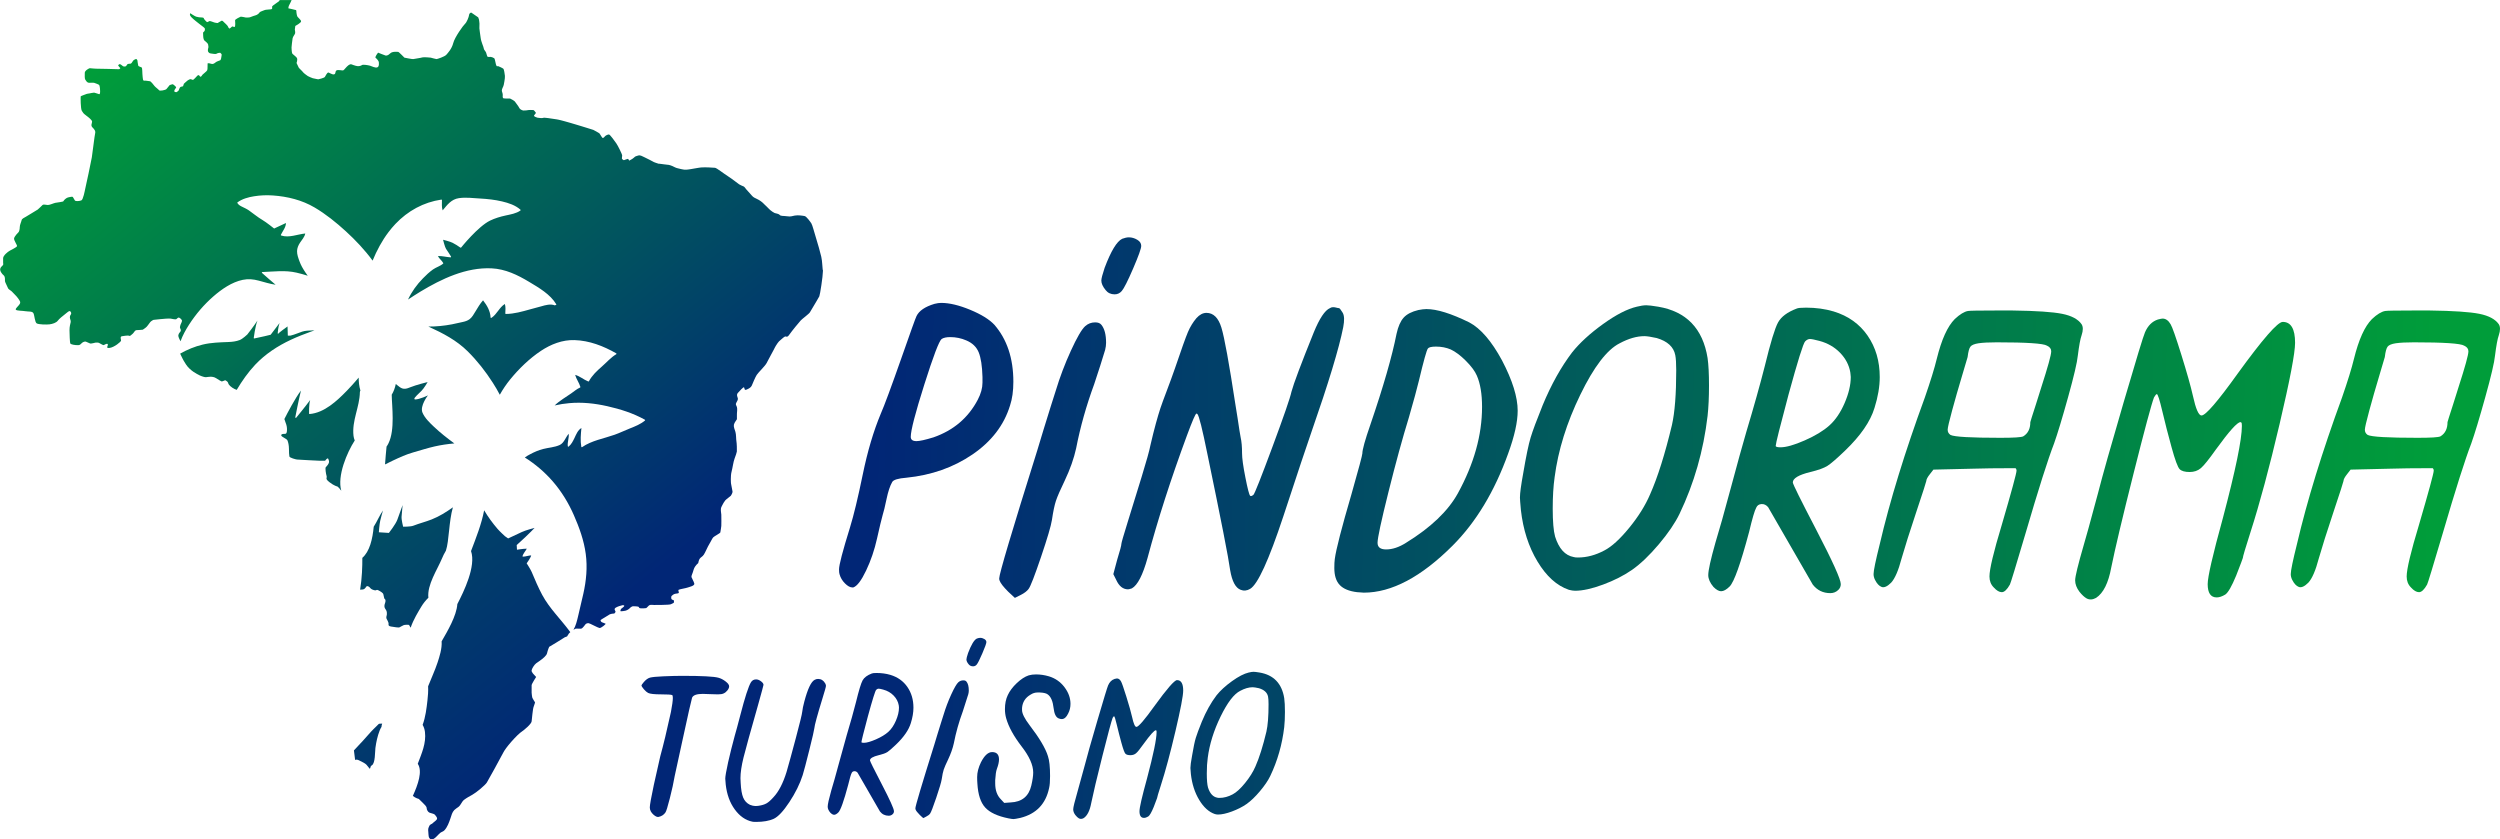 <?xml version="1.0" encoding="UTF-8"?>
<svg xmlns="http://www.w3.org/2000/svg" xmlns:xlink="http://www.w3.org/1999/xlink"
    viewBox="0 0 1368.37 459.43">
    <defs>
        <linearGradient id="b" x1="-64.23" y1="77.46" x2="253.02" y2="469.24"
            gradientUnits="userSpaceOnUse">
            <stop offset="0" stop-color="#009d3a" />
            <stop offset="1" stop-color="#012676" />
        </linearGradient>
        <linearGradient id="c" x1="28.68" y1="44.73" x2="314.08" y2="397.16" xlink:href="#b" />
        <linearGradient id="d" x1="62.16" y1="97.86" x2="252.12" y2="332.44" xlink:href="#b" />
        <linearGradient id="e" x1="9.75" y1="37.62" x2="307.62" y2="405.46" xlink:href="#b" />
        <linearGradient id="f" x1="-42.09" y1="-3.94" x2="296.72" y2="414.46" xlink:href="#b" />
        <linearGradient id="g" x1="105.26" y1="-3.72" x2="360.67" y2="311.68" xlink:href="#b" />
        <linearGradient id="h" x1="60.9" y1="32.17" x2="321.06" y2="353.44" xlink:href="#b" />
        <linearGradient id="j" x1="477.52" y1="243.43" x2="1331.97" y2="257.75"
            gradientUnits="userSpaceOnUse">
            <stop offset="0" stop-color="#012676" />
            <stop offset="1" stop-color="#009d3a" />
        </linearGradient>
        <linearGradient id="k" x1="477.8" y1="226.75" x2="1332.25" y2="241.07" xlink:href="#j" />
        <linearGradient id="l" x1="477.54" y1="242.06" x2="1332" y2="256.38" xlink:href="#j" />
        <linearGradient id="m" x1="477.54" y1="241.98" x2="1332" y2="256.3" xlink:href="#j" />
        <linearGradient id="n" x1="477.6" y1="238.44" x2="1332.06" y2="252.76" xlink:href="#j" />
        <linearGradient id="o" x1="477.61" y1="237.84" x2="1332.07" y2="252.16" xlink:href="#j" />
        <linearGradient id="p" x1="477.63" y1="236.63" x2="1332.09" y2="250.95" xlink:href="#j" />
        <linearGradient id="q" x1="477.58" y1="239.73" x2="1332.03" y2="254.05" xlink:href="#j" />
        <linearGradient id="r" x1="477.7" y1="232.8" x2="1332.15" y2="247.12" xlink:href="#j" />
        <linearGradient id="s" x1="474.72" y1="410.33" x2="1329.18" y2="424.65" xlink:href="#j" />
        <linearGradient id="t" x1="474.7" y1="411.48" x2="1329.16" y2="425.8" xlink:href="#j" />
        <linearGradient id="u" x1="474.77" y1="407.28" x2="1329.23" y2="421.61" xlink:href="#j" />
        <linearGradient id="v" x1="474.93" y1="397.69" x2="1329.39" y2="412.01" xlink:href="#j" />
        <linearGradient id="w" x1="474.77" y1="407.28" x2="1329.23" y2="421.6" xlink:href="#j" />
        <linearGradient id="x" x1="474.77" y1="407.66" x2="1329.22" y2="421.98" xlink:href="#j" />
        <linearGradient id="y" x1="474.84" y1="403.4" x2="1329.29" y2="417.72" xlink:href="#j" />
    </defs>
    <g id="a">
        <path
            d="m207.16,396.4c-.74.64-1.92,2.02-2.75,2.71-.84.68-5.76,6.49-7.43,8.12-.66.63-1.92,2.01-3.26,3.5.22,1.75.43,3.5.65,5.23.53-.22,1.21-.26,2.06.17,1.72.88,3.69,1.67,4.57,2.95.31.45.83,1.07,1.39,1.72.11-.16.21-.33.33-.49.01-.55.24-1.09.85-1.45,1.88-1.13,1.65-7.44,1.91-9.44.43-3.24,1.14-6.53,2.33-9.58.27-.7.62-1.36,1.02-2.01-.01-.2-.01-.41.05-.64.12-.4.2-.81.31-1.2-.48.34-1.36-.19-2.04.4Z"
            fill="url(#b)" />
        <path
            d="m194.16,241.08c-.32-.81-.57-1.65-.67-2.54-.96-8.23,3.34-15.75,3.49-23.85,0-.38.13-.67.29-.93-.7-2.3-.94-4.67-.95-7.07-2.1,2.47-4.24,4.9-6.5,7.21-5.38,5.5-12.29,12.06-20.38,12.72-.12,0-.28-.19-.28-.19,0,0-.14-5.06.61-7.48-2.45,3.37-7.75,9.81-7.75,9.81l-.43-.21s1.9-9.87,3.15-14.78c-3.14,4.09-7.36,12.17-9.09,15.59.23.78.49,1.55.69,2.04.5,1.23.79,2.41.74,4.03-.06,1.62-.39,2.06-1.18,2.06s-1.97-.05-1.97.79,2.95,1.78,3.39,2.76c.44.99.83,2.76.83,4.58s.1,3.5.25,4.23c.14.74,3.54,1.63,4.18,1.68.64.05,10.87.64,11.9.64h3.49s1.38-1.97,1.72-.98c.35.98.68,1.48.14,2.56-.53,1.08-1.27,1.57-1.57,2.07-.29.49.1,3.49.5,4.72.39,1.23-1.08,1.32,1.57,3.39,1.33,1.03,2.37,1.6,3.12,1.93.76.33,1.23.43,1.4.53.25.14,1.37,1.42,1.95,2.21-2.33-8.1,3.1-20.9,7.37-27.52Z"
            fill="url(#c)" />
        <path
            d="m170.51,181.42c.53-.19,1.06-.38,1.58-.57-.4,0-.79,0-1.19.01-1.79.06-3.81.09-5.52.66-.94.31-1.86.68-2.79,1.02-1.16.42-2.34.88-3.55,1.15-.43.09-1.5,0-1.5,0l-.16-5.02s-5.39,3.86-5.04,4.03c-.13-.06-.36-.18-.36-.18,0,0,.29-3.87,1.05-5.73-1.65,2.13-4.88,6.43-4.88,6.43,0,0-6.01,1.5-8.99,2.04-.11.02-.29-.19-.29-.19,0,0,.82-6.52,2.05-9.62-1.67,2.68-5.57,7.64-5.57,7.64,0,0-2.51,2.39-4.1,3.01-1.98.77-4.09,1.02-6.19,1.1-4.75.19-9.42.28-14.08,1.4-4.36,1.05-8.46,2.75-12.35,4.94.06.21.14.41.25.61.98,1.77.79,2.07,2.95,5.37,2.16,3.29,5.99,5.26,7.47,5.95,1.48.68,2.9,1.03,3.45.98.54-.05,1.67-.24,2.36-.24s2.01,0,3.24.83c1.23.83,2.85,1.77,3.05,1.77.19,0,1.86-.69,1.86-.69,0,0,1.33.64,1.53,1.28.2.64.34,1.43,2.36,2.8.77.53,1.62.92,2.41,1.2,2.93-4.92,6.21-9.63,10.14-13.8,5.53-5.84,12.23-10.22,19.49-13.62,3.69-1.73,7.48-3.19,11.31-4.58Z"
            fill="url(#d)" />
        <path
            d="m234.47,327.14c-.77-7.01,4.86-15.27,7.46-21.49.52-1.25,1.24-2.78,2.14-4.26,1.79-5.38,1.57-15.88,3.82-23.72-3.63,2.62-7.44,4.98-11.59,6.63-3.31,1.32-6.78,2.15-10.09,3.45-1.5.59-5.56.54-5.56.54,0,0-1-3.87-.85-5.56.17-1.95.56-6.26.56-6.26,0,0-1.91,5.39-2.9,8.04-.93,2.5-4.6,7.18-4.6,7.18l-.26-.02-5.24-.34s.3-4.38.75-6.32c.44-1.88.97-3.74,1.51-5.6-1.96,2.79-3.21,6.02-5.07,8.88-.62,6.73-2.2,13.54-6.23,17.05.03,4.61-.16,11.13-1.21,17.43.66-.02,1.23-.06,1.59-.14,1.48-.35,1.63-1.82,2.22-1.82s1.23.35,1.77,1.08c.54.74,2.12,1.24,2.8,1.24s.59-.6,1.68,0c1.08.58,2.5,1.37,2.65,2.16.15.79.39,1.87.5,2.22.09.35.83.39.68,1.57s-.64,1.67-.59,2.8.74,1.57,1.09,2.41c.34.83.24,1.53.24,2.07s-.59,1.42-.1,2.41c.42.82.84,1.48.98,2.1.03.12.06.24.06.36,0,.73-.35,1.42,1.47,1.72,1.82.3,4.13.69,4.57.39.44-.29,1.87-.98,2.27-1.18s2.85-.29,2.9-.09c.04.14.53.92.88,1.51,1.41-4.3,4.25-8.91,5.94-11.71.91-1.5,2.22-3.19,3.78-4.72Z"
            fill="url(#e)" />
        <path
            d="m291.13,313.29c-.66-1.57-2.86-4.97-2.86-4.97,0,0,2.17-2.93,2.48-4.32-1.51.05-2.95.65-4.47.68-.16,0-.35-.15-.29-.33.48-1.53,1.62-2.64,2.35-4.03-1.79-.02-5.37.57-5.37.57l-.15-2.57s3.1-2.9,4.68-4.29c1.62-1.43,5.12-5.09,5.12-5.09,0,0-4.89,1.24-7.12,2.32-1.81.87-7.37,3.45-7.37,3.45l-1.76-1.23s-2.81-2.57-4.05-4.01c-2.71-3.15-5.21-6.55-7.32-10.16-1.42,7.52-4.41,15.02-7.18,22.32,2.85,8.26-3.98,22.25-7.5,29.02-.39,6.37-5.43,14.92-8.59,20.38.28,3.94-1.18,8.42-2.25,11.67-1.46,4.41-3.46,8.62-5.15,12.94.14,2.71-.11,5.45-.36,7.71-.49,4.33-1.06,9.16-2.64,13.41.64,1.11,1.09,2.39,1.27,3.85.76,6.18-1.8,11.78-3.94,17.45,2.74,4.03.12,11.4-2.69,17.59,1.43,1.18,3.28,1.66,3.28,1.66,0,0,1.13,1.08,2.11,2.06.99.98,2.17,2.06,2.17,2.91s.64,2.06,1.42,2.46c.79.39,2.56.59,3.04,1.18.5.59,1.67,1.77,1.09,2.61-.59.84-1.87,1.57-2.27,2.07-.39.5-1.38.44-1.86,1.57-.5,1.13-.74,1.47-.5,3.35.17,1.27-.14,3.41,1.52,3.89,1.65.48,3.78-2.59,4.94-3.5.75-.59,1.64-.72,2.3-1.4,1.62-1.68,2.61-4.4,3.34-6.57.53-1.6.93-3.35,2.11-4.56.67-.68,1.53-1.13,2.27-1.71,1.4-1.09,1.77-2.89,3.09-3.89,1.38-1.05,3.01-1.94,4.52-2.77,2.16-1.18,7.13-5.31,7.96-6.74.84-1.43,7.38-13.2,9-16.39.33-.65.84-1.44,1.47-2.29.1-.14.21-.29.32-.44.29-.38.59-.77.91-1.17,2.14-2.65,4.87-5.52,6.44-6.81.11-.09.21-.18.31-.25.09-.08.19-.15.28-.2,2.02-1.39,5.56-4.43,5.76-5.86.2-1.43.59-6.84,1.13-8.12.53-1.28.73-2.31.73-2.31,0,0-1.23-1.92-1.42-2.36-.2-.45-.44-2.56-.44-2.91s-.05-3.35,0-4.13c.05-.79,2.46-4.48,2.46-4.48,0,0-.44-.49-1.08-1.18-.42-.46-.98-1.02-1.24-1.62-.14-.31-.2-.62-.13-.94.2-.94,1.42-2.95,2.46-3.74.71-.54,2.99-1.95,4.52-3.42.73-.7,1.29-1.42,1.43-2.05.45-1.97,1.18-3.54,1.18-3.54,0,0,7.38-4.38,8.02-4.91.64-.54,1.57-.6,1.77-.79.2-.2.39-.74.98-1.57.16-.22.44-.5.78-.79-4.98-6.88-11.33-12.85-15.37-20.39-2.11-3.94-3.92-8.16-5.64-12.28Z"
            fill="url(#f)" />
        <path
            d="m450.31,147.7c-.25-1.97-.2-4.47-.79-7.18-.25-1.14-.75-2.99-1.28-4.88-.72-2.58-1.53-5.24-1.86-6.29-.59-1.82-1.72-6.25-2.31-7.13-.59-.89-2.66-3.74-3.59-3.94-.94-.2-3.64-.64-5.41-.3-1.77.35-2.21.69-4.28.39-2.06-.29-3.34,0-4.03-.73-.69-.74-2.16-.79-2.85-1.09-.27-.12-.72-.38-1.19-.71-.75-.53-1.6-1.2-1.96-1.65-.25-.31-.7-.76-1.19-1.2-.19-.18-.38-.36-.57-.54-.11-.1-.23-.21-.33-.31-.35-.33-.65-.63-.87-.86-.68-.73-2.21-1.82-3.44-2.36-1.23-.54-2.07-.98-2.75-1.77-.68-.79-3.25-3.64-3.25-3.64,0,0-.93-1.33-1.27-1.43-.35-.09-2.01-.88-2.51-1.18-.49-.29-3.78-2.95-6.05-4.38-2.26-1.42-6.29-4.62-7.17-4.68-.88-.05-5.16-.39-7.52-.19-.23.02-.49.05-.76.09-.13.02-.28.04-.43.06-.3.05-.61.09-.94.15-.33.06-.67.12-1.01.17-.21.04-.42.08-.64.11-.42.08-.83.15-1.25.22-.26.05-.5.09-.76.13-.51.08-1.02.16-1.48.21-.15.02-.31.04-.45.05-.1,0-.2.02-.3.02-.13.02-.24.02-.36.02-.38.02-.71.02-.96-.02-.17-.02-.35-.06-.55-.09-.21-.04-.44-.08-.67-.12-.02,0-.05,0-.07-.02-.05,0-.1-.02-.16-.03,0,0-.02,0-.03,0-.2-.04-.39-.09-.59-.13-.51-.12-1.02-.24-1.46-.36-.09-.02-.17-.05-.26-.07-.04,0-.07-.02-.1-.02-.1-.03-.2-.06-.29-.09-.09-.03-.18-.06-.26-.09-.27-.09-.46-.16-.52-.21-.29-.25-2.65-1.28-3.54-1.39-.1,0-.25-.03-.44-.05-.02,0-.03,0-.05,0-.07,0-.16-.02-.24-.03-.15-.02-.32-.03-.49-.06-.06,0-.13,0-.2-.02-.13-.02-.26-.03-.39-.05-.02,0-.03,0-.05,0-.08,0-.16-.02-.24-.03-.15-.02-.31-.03-.46-.06-.44-.06-.89-.12-1.3-.17-.06,0-.13-.02-.19-.02-.25-.03-.48-.06-.68-.09-.11,0-.21-.02-.31-.04-.03,0-.06,0-.1,0-.02,0-.03,0-.04,0-.09,0-.16-.02-.21-.02-.03,0-.05,0-.08,0-.05,0-.07,0-.09,0-.2,0-2.56-.89-2.56-.89,0,0-4.13-2.26-5.16-2.65-1.04-.39-2.17-1.33-3.4-.94-1.23.39-1.53.35-2.31,1.13-.79.79-2.65,1.67-2.65,1.67,0,0-.44-.93-.64-.98-.2-.05-1.97.64-1.97.64l-.39.09s-1.04-.59-.98-.94c.05-.34.09-1.43.15-1.76.05-.35-2.31-5.27-3.2-6.5-.88-1.23-3.39-4.82-4.03-4.87-.64-.05-1.97.64-2.31,1.13-.35.49-.94.98-1.28.69-.34-.29-1.47-2.36-1.72-2.51-.25-.14-2.8-1.67-3.25-1.82,0,0-.02,0-.06-.02-.02,0-.06-.02-.09-.03-.32-.1-1.09-.35-2.17-.68-.13-.04-.27-.09-.42-.13-.14-.05-.29-.09-.44-.14-.3-.09-.62-.19-.95-.29-.13-.04-.24-.08-.37-.12-.21-.06-.44-.13-.67-.2-.02,0-.05-.02-.07-.02-.24-.08-.5-.16-.76-.24-1.21-.38-2.53-.78-3.86-1.17-.2-.05-.42-.12-.62-.18-.6-.18-1.19-.35-1.78-.53-.28-.08-.56-.17-.83-.24-.36-.1-.71-.2-1.05-.3-.59-.17-1.15-.32-1.68-.47-.32-.09-.64-.17-.94-.25-.15-.04-.3-.08-.44-.12-.2-.05-.4-.1-.58-.15-.42-.1-.8-.2-1.14-.27-.12-.03-.24-.06-.35-.07-.26-.06-.48-.09-.67-.13-3.4-.5-7.03-1.13-7.47-.83-.44.29-3.01-.05-3.19-.1-.2-.05-2.22-.69-1.83-1.23.39-.54,1.04-1.38,1.04-1.38,0,0-.99-1.57-1.48-1.57s-2.16-.15-2.95.05c-.79.2-2.6.2-2.6.2,0,0-1.57-.35-2.07-1.38-.49-1.03-2.26-3.2-2.45-3.54-.2-.35-2.42-1.62-2.6-1.62h-1.72s-1.92-.05-2.07-.2c-.42-.44-.24-1.35-.24-1.87-.02-.75-.2-1.01-.39-1.66-.04-.15-.07-.29-.09-.43-.13-1.24.76-2.07,1.02-3.33,0-.03.79-3.75.64-4.92-.15-1.18-.44-3.54-.89-3.94-.44-.39-2.7-1.38-2.9-1.43-.2-.05-.69.69-1.13-.94-.44-1.63-.54-3.05-.94-3.35-.39-.3-1.52-.74-1.87-.74s-1.53.09-1.77-.09c-.24-.2-.54-1.48-.79-2.22-.24-.74-1.28-1.62-1.28-2.31s-1.47-3.59-1.71-5.85c-.25-2.27-.69-4.33-.69-5.17s.05-1.97.05-2.61-.29-2.26-.29-2.26l-.41-1.13-3.81-2.62s-1.05.13-1.18,1.31c-.13,1.18-1.31,4.07-2.23,4.86-.92.79-5.64,7.35-6.43,10.5-.79,3.15-2.88,5.38-3.8,6.43-.92,1.05-4.98,2.36-5.37,2.36s-3.15-.79-3.15-.79c0,0-3.93-.39-4.59-.13-.65.27-4.59.79-4.98.92-.39.13-4.85-.79-4.85-.79,0,0-.72-.75-1.5-1.51h0c-.83-.82-1.7-1.64-1.9-1.64-.39,0-3.15-.39-4.33.79-.34.34-.65.58-.94.77-.73.46-1.31.51-1.68.42-.53-.13-4.07-1.57-4.07-1.57,0,0-1.97,2.5-1.31,2.89.66.39,1.71,1.83,1.71,2.23,0,0,.42,2.46-.76,2.92-1.18.46-2.95-.56-4.03-.89-1.09-.32-3.81-.72-4.33-.39-.53.33-1.31.72-2.49.63-1.18-.1-3.08-.92-3.18-.92-.1,0-.56-.46-1.77.39-1.21.85-2.39,2.69-2.92,2.85-.53.17-2.72-.49-3.64,0-.91.5-.26,2.07-1.47,2.2-1.21.13-2.72-1.21-3.21-1.02-.5.2-1.41,1.84-1.71,2.4-.3.55-3.45,1.31-3.63,1.31-.08,0-.46-.07-.95-.17-.8-.16-1.85-.38-2.04-.43-.29-.06-2.36-.95-2.72-1.18-.35-.23-2.36-1.67-2.65-2.16-.29-.49-2.13-2.09-2.33-2.49-.2-.39-1.18-2.5-1.18-2.5,0,0,.62-1.68.26-2.59-.35-.92-2.45-2.13-2.68-2.76-.23-.63-.36-2.95-.33-3.18.03-.24.36-3.98.59-5.02s1.25-2.06,1.38-2.76c.13-.69-.17-1.83-.17-2.03s.27-1.94.27-1.94c0,0,3.11-1.65,3.15-2.5.03-.85-1.97-2.3-2.13-2.85-.16-.56-.42-1.68-.42-2.2s0-1.02-.27-1.15c-.26-.13-4.13-.95-4.13-.95,0,0,.03-1.09.46-1.77.42-.69,1.24-2.59,1.31-2.76,0,0,0,0,0,0h-6.52c-.1.28-.27.56-.56.79-.57.46-3.45,2.26-3.58,2.76-.13.49.42,1.35-.62,1.51-1.05.16-3.12.19-3.48.43-.36.23-2.49.76-2.82,1.34-.33.6-1.35,1.28-1.9,1.45-.55.17-2.56.79-3.12,1.08-.55.3-2.49.2-2.49.2,0,0-2.49-.56-2.86-.43-.35.13-3.05,1.45-2.98,1.94.06.49.23,3.38-.2,3.61-.42.24-1.08-.32-1.21-.26-.13.06-.72.39-.89.65-.16.27-.85.56-.85.56,0,0-.62-.59-.72-1.08-.09-.5-2.06-2.27-2.23-2.43-.17-.17-.85-.98-1.27-.82-.43.17-1.84,1.15-2.13,1.25-.3.09-1.68-.2-1.87-.27-.2-.06-2.36-.91-2.62-.79-.26.13-1.24.69-1.41.59-.17-.09-1.61-1.61-1.64-1.77-.04-.17.03-.76-1.02-.76s-2.39-.16-3.27-.46c-.89-.3-3.18-1.87-3.18-1.87,0,0-.76.79.62,2.2,1.38,1.41,3.08,2.62,4.19,3.54,1.12.91,3.05,2.23,3.12,2.56.06.32.13.88-.13,1.38-.26.49-.82.65-.82,1.05s.06,1.57.06,1.71c0,.13.03,1.9.76,2.56.72.65,1.77,1.38,1.94,2.09.17.72.26,1.57.06,2.04-.2.46-.23,1.64-.06,1.87.02.02.03.05.06.08,0,.02.02.04.04.06.02.04.06.09.09.13.03.04.06.08.09.12h0c.06.08.13.16.23.24.02.02.05.04.08.06.03.02.06.04.09.06.02,0,.02.02.04.02.05.03.1.06.16.09.02,0,.03.02.05.02.06.02.12.05.19.07,0,0,.02,0,.03,0,.11.03.24.06.37.08,1.08.17,2.75.46,3.11.13.36-.32,1.87-.62,1.97-.53.1.1.92.69.83,1.12-.06.26-.13,1.2-.31,1.97-.11.5-.27.91-.48,1.02-.56.27-2,.62-2.75,1.31-.76.69-1.57.85-2.07.65-.49-.2-2-.52-2.09-.2-.1.33.09,2.99-.2,3.68-.29.69-2.19,1.97-2.55,2.42-.36.46-.79,1.22-1.12,1.18-.33-.03-.79-.82-.79-.82,0,0-.53-.26-.98.26-.46.53-2.07,2.24-2.36,2.27-.3.03-1.23-.56-1.65-.39-.42.17-1.4.69-1.83,1.15-.43.46-1.35,1.08-1.5,1.35-.17.26-.24.95-.43,1.28-.2.33-1.14.2-1.53.56-.39.36-.76,1.41-.86,1.74-.09.32-1.21,1.02-1.21,1.02,0,0-1.24.06-1.24-.62s1.05-1.87,1.05-1.87c0,0-.2-.49-.36-.68-.17-.2-1.38-1.18-1.47-1.18-.1,0-1.54.33-1.74.49-.2.17-1.24,1.61-1.77,2.17-.53.56-3.61,1.18-4,.66-.39-.53-2.03-1.71-2.49-2.3-.46-.59-1.97-2.56-2.53-2.65-.56-.1-2.3-.33-2.42-.33-.13,0-1.09.2-1.28-.27-.2-.46-.43-3.08-.43-3.47s-.09-3.09-.3-3.38c-.19-.3-1.76-.53-1.97-1.09-.19-.56-.46-2.88-.46-2.88,0,0-.42-.89-.79-.76-.36.13-1.44.55-1.7,1.15-.27.58-.95,1.41-1.18,1.41s-1.64.06-1.84.35c-.2.3-.59.95-.82,1.09s-1.15.23-1.57-.06c-.42-.3-1.57-1.38-1.94-1.09-.36.3-.85.42-.62.85.23.43.98,1.05,1.08,1.28.1.23-.58.62-.68.62s-12.06-.36-12.59-.29c-.53.06-3.08-.27-3.41-.27s-2.75,1.25-2.75,2.53-.13,3.09.26,3.71c.39.62.92,1.47,1.64,1.68.72.19,2.6-.1,3.22.09s2.53.88,2.75,1.18c.23.3.39,1.44.39,1.44,0,0,.5,3.92-.42,3.58-.94-.35-2.57-.79-2.75-.84-.2-.05-2.61.45-2.61.45,0,0-1.53.19-1.86.41-.35.23-2.81.91-2.86,1.26-.05.35-.09,6.74.64,7.87.73,1.13.79,1.38,2.31,2.51,1.53,1.13,3.3,2.56,3.3,3.39s-.88,2.06.15,3.1c1.03,1.03,1.86,1.97,1.52,3.29-.34,1.33-1.42,10.68-1.82,13.14-.39,2.46-3.19,15.35-3.54,16.88-.34,1.53-1.18,6.3-2.21,6.69-1.03.39-3.1.64-3.54,0-.44-.64-.98-1.82-1.23-1.97-.25-.15-2.27.2-3.01.54-.73.35-1.86,1.38-1.97,1.82-.09.44-3.39.69-4.47.94-1.09.24-3.05,1.18-4.04,1.18s-2.36-.5-2.95,0c-.59.49-1.97,2.02-2.65,2.5-.69.5-5.85,3.5-6.49,3.94-.64.45-2.16.99-2.31,1.83-.15.83-1.03,2.61-1.03,3.83s-.35,2.51-.69,2.81c-.34.29-2.12,2.16-2.41,3.29-.29,1.13,1.92,3.89,1.57,4.43-.35.54-2.75,1.77-3.89,2.36-1.13.59-3.69,2.7-3.69,4.13s.05,1.97,0,2.5c-.05.54.45.89-.49,1.72-.94.84-1.13,1.33-1.13,2.16s1.18,2.46,1.83,2.91c.64.44.79,1.47.79,2.12s-.1,1.23.34,2.11c.45.89,1.09,2.46,1.42,3.06.35.59,1.83,1.33,2.17,1.82.34.5,2.26,2.12,3.24,3.54.98,1.42,1.57,2.07.88,3.2-.68,1.13-2.6,2.5-2.06,3.09.54.59,3.59.5,5.21.79,1.63.3,3.75-.09,4.38,1.09.64,1.18.73,5.02,1.86,5.61,1.13.59,5.16.69,6.88.5,1.72-.2,3.78-.89,4.57-1.97.79-1.09,2.75-2.61,3.69-3.35.94-.74,2.31-1.97,2.75-1.97s.94.59.94,1.28-.79.98-.74,2.16c.05,1.18.65,1.68.44,2.71-.19,1.03-.64,2.16-.64,4.38s.2,6.3.39,7.09c.2.79,2.9,1.04,3.78,1.04s1.33.19,2.31-.89c.98-1.08,2.12-1.13,2.46-1.03.34.09,1.72.69,2.26.98.54.29,2.86-.45,3.1-.45s1.33-.09,1.82.15c.5.24,2.16,1.26,2.51,1.24.35,0,1.87-1.24,2.31-.5.44.74-1.53,2.36,1.03,2.02,2.56-.34,6.19-3.35,6.25-3.98.05-.64-.74-2.16.44-2.41,1.18-.24,3-.39,3.39-.39s.94.44,1.38,0c.45-.45,1.28-.94,1.68-1.57.39-.64.93-1.33,1.53-1.38.58-.05,3.34-.15,3.49-.25.15-.09,1.92-1.28,2.21-1.72.02-.02.03-.04.05-.06.31-.44.92-1.07,1.53-2.01.22-.34.53-.63.83-.87.59-.46,1.19-.71,1.19-.71,0,0,2.21-.2,3.63-.39,1.42-.2,5.26-.44,5.85-.29.59.14,2.51.49,2.9.35.39-.15,1.03-1.04,1.53-.94.49.09,1.72,1.08,1.72,1.77s-.88,2.06-.93,2.56c-.06.49-.39.98,0,1.67.39.69.39,1.24.05,1.72-.35.49-1.43,1.38-1.04,2.76.15.54.38,1.04.61,1.5.06.13.13.27.2.39.12.22.22.42.31.61,1.16-3.26,2.91-6.37,4.7-9.15,3.68-5.7,8.16-10.94,13.27-15.4,4.53-3.94,10.1-7.84,16.09-9.07,3.04-.63,5.77-.36,8.76.44,3.06.81,6.08,1.78,9.22,2.24-2.53-2.1-4.97-4.3-7.44-6.46-.18-.16-.08-.48.17-.49,6.35-.24,12.45-1.12,18.73.33,2.06.47,4.1,1.05,6.13,1.69-.47-.65-.94-1.3-1.38-1.96-1.25-1.87-2.39-3.84-3.15-5.96-.62-1.71-1.37-3.7-1.32-5.56.05-1.69.68-3.16,1.59-4.56,1.04-1.6,2.55-3.15,2.9-5.08-4.33.43-8.82,2.51-13.15,1.12-.17-.05-.28-.22-.2-.4.98-2.02,2.78-4.12,2.78-6.46-1.76.8-6.47,3.02-6.47,3.02,0,0-4.22-3.41-6.47-4.72-2.63-1.53-4.87-3.5-7.37-5.22-1.29-.89-2.63-1.44-4.01-2.14-.93-.47-1.72-.98-2.26-1.88-.08-.14-.05-.29.08-.39,2.61-1.9,5.88-2.79,9.03-3.3,3.43-.56,6.89-.69,10.35-.45,8,.57,15.88,2.5,22.84,6.6,6.14,3.62,11.83,8.23,17.08,13.02,5.29,4.84,10.34,10.18,14.64,16.04,2.27-5.54,5.13-10.88,8.74-15.65,1.17-1.54,2.42-3.02,3.75-4.43,6.76-7.13,15.4-11.89,25.16-13.32.15-.02.3.12.3.26.03,1.84-.24,3.87.39,5.64,2.5-3.02,4.74-6.09,8.9-6.69,3.79-.55,7.76-.02,11.56.2,4.04.23,8.1.65,12.04,1.59,3.58.85,7.3,2.05,10.1,4.54.14.12.11.34-.03.44-2.34,1.65-5.36,2.12-8.09,2.72-2.91.64-5.82,1.49-8.51,2.79-6.61,3.19-15.87,14.77-15.87,14.77,0,0-.27.11-.4.02-1.34-.99-2.8-1.86-4.28-2.64-1.32-.69-5.2-1.66-5.2-1.66,0,0,1.02,4.15,1.61,4.95.97,1.3,2.79,4.33,2.79,4.33,0,0-.1.38-.32.36-2.31-.17-4.58-.81-6.9-.73.67,1.47,2.13,2.38,2.9,3.81.05.1.07.25-.03.34-1.65,1.43-3.83,1.97-5.6,3.23-1.98,1.42-3.74,3.08-5.44,4.82-3.39,3.47-6.14,7.25-8.19,11.63,2.23-1.49,4.49-2.95,6.78-4.34,11.62-7.02,25.08-13.42,39-12.75,7.5.36,14.18,3.6,20.52,7.41,5.32,3.19,11.56,6.77,14.83,12.24.13.22-.05.45-.29.43-.04,0-.09-.01-.13-.02-.05.14-.2.26-.39.19-2.35-.91-5.04-.14-7.36.53-2.03.58-4.08,1.09-6.12,1.66-4.35,1.21-8.74,2.5-13.29,2.53-.14,0-.3-.1-.3-.26.06-1.73.27-3.52-.24-5.2-3.08,1.88-4.34,5.66-7.38,7.61-.17.11-.42,0-.43-.21-.19-3.61-1.96-6.62-4.13-9.4-1.65,1.84-2.88,3.98-4.16,6.09-.89,1.46-1.79,3.16-3.18,4.21-1.17.89-2.51,1.28-3.92,1.58-1.92.4-3.82.88-5.75,1.25-4.26.81-8.58,1.25-12.92,1.22.09.04.18.08.26.12,7.75,3.55,15.2,7.42,21.3,13.48,5.19,5.15,9.78,11.01,13.72,17.17,1.36,2.11,2.65,4.31,3.82,6.56,1.62-2.92,3.5-5.7,5.6-8.29,4.81-5.91,10.57-11.52,16.93-15.75,5.44-3.61,11.7-6.07,18.32-5.88,8.17.24,15.85,3.24,22.87,7.24.17.1.22.37.03.48-2.94,1.74-5.33,4.52-7.89,6.76-2.71,2.37-5.34,4.82-7.08,8.03-.08.14-.23.18-.38.13-2.49-.99-4.56-2.9-7.16-3.6.63,2.31,2.18,4.27,2.86,6.58.05.16-.03.29-.17.35-1.82.8-3.28,2.11-4.89,3.23-1.47,1.02-2.99,1.98-4.46,2.98-1.6,1.09-3.18,2.25-4.56,3.59,2.63-.61,5.3-1.02,7.97-1.26,7.05-.64,13.99.12,20.87,1.67,7.1,1.6,14.15,3.82,20.53,7.39.2.11.19.35.03.48-2.38,1.98-5.33,3.16-8.19,4.29-2.82,1.11-5.56,2.46-8.42,3.47-5.95,2.11-12.49,3.13-17.78,6.78-.19.13-.4-.02-.43-.21-.58-3.4-.27-6.84.07-10.25-1.93,1.08-2.84,3.44-3.75,5.35-.85,1.77-1.72,3.58-3.28,4.83-.17.14-.41-.03-.43-.21-.29-2.3.79-4.56.49-6.83-1.69,1.92-2.52,5.05-4.91,6.14-2.88,1.31-6.14,1.42-9.17,2.21-2.43.64-4.83,1.67-7.03,2.86-.87.47-1.96,1.05-2.9,1.77,5.73,3.6,10.92,8.02,15.36,13.15,4.75,5.49,8.56,11.75,11.47,18.39,2.97,6.75,5.55,13.9,6.52,21.24.98,7.39.29,14.66-1.35,21.91-.94,4.12-1.91,8.24-2.88,12.35-.58,2.44-1.21,5.07-2.5,7.28.47-.3.88-.53,1.1-.6.64-.2,2.86.2,3.45-.14.59-.35,1.86-2.02,2.06-2.31.2-.3,1.03-.65,1.68-.59.64.05,5.07,2.51,5.95,2.65.88.15,3.64-2.17,3.34-2.36-.29-.2-2.12-.74-2.31-.98-.2-.24-.64-.79-.34-1.08.29-.3,1.82-1.09,1.97-1.23.14-.15,2.06-1.33,2.89-1.78.83-.44,2.56-.49,2.56-.49,0,0,.69-.64.69-1.03s-1.13-1.33,0-2.12c.94-.65,2.94-1.24,3.72-1.39.17-.04.28-.05.31-.04.2.05,1.33.05.35.94-.98.88-1.33.93-1.47,1.32-.15.39-.54,1.09.09,1.09s1.97-.2,2.56-.35c.42-.11,1.13-.44,1.68-.85.21-.15.4-.32.54-.48.5-.59,1.38-1.08,1.82-1.08s2.85.05,3.09.39c.24.35.1.64,1.03.74.94.09,2.56,0,3.01-.1.44-.1,1.38-1.57,2.06-1.72.69-.14,2.27,0,2.27,0,0,0,8.31.05,9.19-.39.89-.44,1.72-.69,1.72-1.08v-1.03s-1.38-.5-1.42-.84c-.05-.34-.24-1.38.2-1.67.44-.3.83-.89,1.97-1.13,1.13-.24,1.92-.1,1.92-.69s-.59-1.24,0-1.53c.59-.3,3.88-.83,4.82-1.18s3.99-.94,3.64-2.22c-.35-1.28-1.33-2.8-1.53-3.49-.2-.69.54-1.72,1.13-3.94.05-.19.11-.37.18-.54.72-1.91,2.38-3.2,2.38-3.2,0,0,.06-.49.24-1.07.12-.43.3-.91.55-1.29.59-.89,1.47-1.04,2.3-2.31.84-1.28,2.02-4.24,2.9-5.61.89-1.39,1.57-3.1,2.21-3.79.64-.68,3.74-2.21,3.89-2.71.15-.49.54-3.54.54-3.54,0,0,.1-5.06,0-6.2-.1-1.13-.55-2.95.05-4.18.1-.22.23-.48.37-.75.47-.94,1.09-2.09,1.71-2.82.18-.21.35-.39.53-.52.94-.69,2.56-2.07,2.56-2.07,0,0,1.03-1.57.93-2.26-.09-.69-.79-4.18-.83-4.38-.05-.2-.35-4.09.3-6.54.64-2.46.93-5.22,1.62-7.09.68-1.87,1.18-3.25,1.27-3.94.1-.69-.05-4.78-.24-5.61-.2-.83-.1-3.74-.54-5.12-.44-1.38-1.08-2.8-.83-3.98.24-1.18,1.64-2.76,1.65-3,.02-.25-.06-2.02,0-3.05.07-1.03.28-2.56,0-3.54-.28-.98-.92-1.38-.39-2.31.54-.93,1.04-1.82.89-2.5-.15-.69-.93-1.92.02-2.96.96-1.03,3.02-3.39,3.37-3.05.35.35.05,1.77,1.28,1.28,1.23-.5,2.51-1.18,2.95-2.22.44-1.03,1.86-4.53,2.71-5.86.83-1.32,4.62-4.87,5.45-6.54.21-.43.57-1.1,1.01-1.91.09-.18.2-.37.3-.57.12-.21.24-.43.36-.66.14-.27.29-.54.43-.81.09-.16.17-.32.25-.47.17-.32.34-.62.5-.92.34-.64.65-1.23.91-1.7.04-.08.08-.15.12-.22.02-.03.03-.06.04-.09.06-.1.11-.2.16-.29.12-.24.2-.43.25-.53.23-.52,1-1.79,1.64-2.68.31-.46.6-.83.77-.96.2-.17.68-.6,1.21-1.07.76-.67,1.63-1.41,2.03-1.58.4-.17.7.14,1.13.08.03,0,.07-.02.11-.03.04,0,.08-.02.12-.04.1-.05.22-.12.34-.22.06-.05.13-.11.19-.17.1-.1.2-.22.31-.36.08-.1.17-.21.25-.34,1.38-1.97,5.41-6.89,6.25-7.77.83-.89,4.48-3.54,4.97-4.39.31-.53,2.13-3.56,3.53-5.93.8-1.36,1.47-2.5,1.63-2.83.4-.82,1.95-10.83,1.99-13.91,0-.25,0-.46-.02-.61Z"
            fill="url(#g)" />
        <path
            d="m212.61,253.28c.85-.41,1.7-.84,2.55-1.24,3.65-1.71,7.23-3.37,11.13-4.46,3.88-1.09,7.77-2.37,11.7-3.25,3.52-.79,7.1-1.31,10.7-1.62-.04-.03-.08-.05-.12-.08-3.8-2.81-7.62-5.79-11.05-9.04-2.31-2.19-4.99-4.74-6.27-7.72-1.57-3.66,2.98-9.47,2.98-9.47,0,0-4.54,2.26-7.15,2.25-.2,0,0,0-.27-.4-.27-.4,2.49-2.99,3.88-4.32,1.36-1.31,3.39-4.83,3.39-4.83,0,0-6.42,1.6-9.38,2.82-2.15.89-3.87,1.44-5.9-.04-.74-.54-1.44-1.13-2.17-1.68-.46,2.16-1.17,4.16-2.24,5.86,0,.03.02.05.02.09.06,6.09,1.91,19.15-1.81,26.57h0c-.31.63-.65,1.23-1.05,1.76,0,.05.02.08.01.13-.32,2.54-.49,5.96-.82,9.6.62-.31,1.24-.6,1.86-.9Z"
            fill="url(#h)" />
    </g>
    <g id="i">
        <path
            d="m511.5,166.31c1.39-.35,2.6-.52,3.64-.52,4.51,0,9.79,1.26,15.86,3.77,6.07,2.51,10.49,5.25,13.26,8.19,6.93,7.97,10.4,18.37,10.4,31.2,0,5.03-.61,9.36-1.82,13-3.29,10.75-10.14,19.67-20.54,26.78-10.4,7.11-22.45,11.35-36.14,12.74-4.51.35-7.11,1.13-7.8,2.34-1.21,2.08-2.25,5.2-3.12,9.36-.87,4.16-1.56,7.02-2.08,8.58-.69,2.43-1.73,6.76-3.12,13-1.39,6.24-3.38,12.09-5.98,17.55s-4.94,8.54-7.02,9.23h-.52c-1.21,0-2.56-.73-4.03-2.21-1.48-1.47-2.47-3.16-2.99-5.07-.17-.52-.26-1.39-.26-2.6,0-2.42,1.99-10.05,5.98-22.88,2.08-6.76,4.42-16.46,7.02-29.12,2.6-12.65,5.89-23.75,9.88-33.28,1.91-4.33,5.63-14.39,11.18-30.16,5.03-14.39,7.8-22.1,8.32-23.14,1.39-2.95,4.68-5.2,9.88-6.76Zm17.42,20.02c-2.77-1.21-5.72-1.82-8.84-1.82-2.08,0-3.64.35-4.68,1.04-1.39,1.04-4.55,9.36-9.49,24.96-4.94,15.6-7.41,25.13-7.41,28.6,0,1.56,1.04,2.34,3.12,2.34,1.73,0,4.85-.69,9.36-2.08,10.92-3.81,18.98-10.66,24.18-20.54,1.73-3.29,2.6-6.41,2.6-9.36v-3.12c-.17-6.06-.87-10.57-2.08-13.52-1.21-2.95-3.47-5.11-6.76-6.5Z"
            fill="url(#j)" />
        <path
            d="m593.97,178.53c1.56-1.39,3.38-2.08,5.46-2.08,1.56,0,2.69.43,3.38,1.3,1.73,2.08,2.6,5.37,2.6,9.88,0,1.21-.17,2.51-.52,3.9-1.56,5.2-3.55,11.44-5.98,18.72-4.33,11.79-7.63,23.49-9.88,35.1-1.21,5.55-3.29,11.44-6.24,17.68-2.43,5.03-4.03,8.71-4.81,11.05-.78,2.34-1.52,5.85-2.21,10.53-.52,3.29-2.51,10.05-5.98,20.28-3.47,10.23-5.72,16.04-6.76,17.42-.87,1.21-2.34,2.34-4.42,3.38l-3.12,1.56-3.64-3.38c-2.6-2.6-4.16-4.59-4.68-5.98-.17-.34-.26-.78-.26-1.3,0-2.43,6.93-25.74,20.8-69.94.69-2.42,1.82-6.15,3.38-11.18,1.56-5.03,2.9-9.36,4.03-13,1.12-3.64,2.04-6.5,2.73-8.58,2.25-7.45,5.02-14.78,8.32-21.97,3.29-7.19,5.89-11.66,7.8-13.39Zm20.28-47.84c1.39-.52,2.6-.78,3.64-.78,1.56,0,3.08.43,4.55,1.3,1.47.87,2.21,1.99,2.21,3.38s-1.47,5.5-4.42,12.35c-2.95,6.85-5.03,10.96-6.24,12.35-1.04,1.21-2.34,1.82-3.9,1.82-2.08,0-3.73-.78-4.94-2.34-1.56-1.91-2.34-3.64-2.34-5.2,0-1.04.6-3.38,1.82-7.02,3.47-9.19,6.67-14.47,9.62-15.86Z"
            fill="url(#k)" />
        <path
            d="m727.94,168.65c.52-.35,1.08-.52,1.69-.52s1.21.09,1.82.26c.61.17,1.08.26,1.43.26s1.04.87,2.08,2.6c.87,1.56.95,4.16.26,7.8-2.25,11.44-8.06,30.59-17.42,57.46-2.43,6.93-7.54,22.27-15.34,46.02-7.97,24.09-14.04,37.36-18.2,39.78-1.73,1.04-3.47,1.21-5.2.52-2.77-1.04-4.68-4.59-5.72-10.66-.87-6.59-5.03-27.82-12.48-63.7-2.77-13.69-4.59-20.97-5.46-21.84-.17-.17-.35-.26-.52-.26-.52,0-2.25,3.99-5.2,11.96-8.84,23.92-16.03,46.28-21.58,67.08-2.6,9.36-5.46,14.91-8.58,16.64-1.04.35-1.73.52-2.08.52-2.77,0-4.94-1.73-6.5-5.2l-1.56-3.12,2.08-7.8c1.56-5.03,2.34-7.97,2.34-8.84,0-.52,1.17-4.55,3.51-12.09s4.85-15.69,7.54-24.44c2.69-8.75,4.29-14.52,4.81-17.29,1.04-4.51,2.04-8.49,2.99-11.96.95-3.47,1.78-6.24,2.47-8.32.69-2.08,1.86-5.29,3.51-9.62,1.65-4.33,3.16-8.49,4.55-12.48,3.47-10.23,5.81-16.77,7.02-19.63,1.21-2.86,2.77-5.42,4.68-7.67,1.73-1.91,3.55-2.86,5.46-2.86,3.81,0,6.54,2.69,8.19,8.06,1.65,5.38,4.2,19.42,7.67,42.12.35,2.08.74,4.51,1.17,7.28.43,2.77.78,5.07,1.04,6.89.26,1.82.48,3.08.65,3.77.52,2.25.78,5.2.78,8.84,0,2.6.6,6.98,1.82,13.13,1.21,6.15,2.08,9.49,2.6,10.01.34.35.95.17,1.82-.52.69-.69,4.16-9.45,10.4-26.26,6.24-16.81,9.71-26.86,10.4-30.16,1.21-4.51,5.29-15.34,12.22-32.5,3.12-7.62,6.07-12.05,8.84-13.26Z"
            fill="url(#l)" />
        <path
            d="m776.36,169.69c1.73-.35,3.21-.52,4.42-.52,5.72,0,13.52,2.43,23.4,7.28,6.24,3.29,12.22,10.23,17.94,20.8,5.72,10.92,8.58,20.11,8.58,27.56,0,6.07-1.73,13.87-5.2,23.4-7.46,20.8-17.6,37.61-30.42,50.44-17.16,17.16-33.37,25.74-48.62,25.74-.35,0-.91-.04-1.69-.13-.78-.08-1.43-.13-1.95-.13-4.34-.52-7.5-1.82-9.49-3.9-2-2.08-2.99-5.2-2.99-9.36,0-2.08.08-3.73.26-4.94.69-5.2,3.72-16.99,9.1-35.36,3.99-14.04,5.98-21.49,5.98-22.36,0-2.08,1.47-7.37,4.42-15.86,7.11-20.8,11.87-37.35,14.3-49.66.87-3.99,2.17-6.93,3.9-8.84,1.73-1.91,4.42-3.29,8.06-4.16Zm17.68,21.58c-2.43-1.04-5.12-1.56-8.06-1.56-2.43,0-3.9.35-4.42,1.04-.69.87-2.34,6.76-4.94,17.68-1.04,4.33-2.86,11.01-5.46,20.02-3.47,11.27-7.2,24.87-11.18,40.82-3.99,15.95-5.98,25.22-5.98,27.82,0,2.43,1.56,3.64,4.68,3.64,3.46,0,7.11-1.21,10.92-3.64,13.52-8.32,22.96-17.33,28.34-27.04,8.84-16.12,13.26-31.89,13.26-47.32,0-7.11-.96-12.83-2.86-17.16-1.04-2.43-3.04-5.11-5.98-8.06-2.95-2.95-5.72-5.03-8.32-6.24Z"
            fill="url(#m)" />
        <path
            d="m895.9,167.87c2.08-.52,3.81-.78,5.2-.78,1.21,0,3.38.26,6.5.78,15.42,2.6,24.44,11.96,27.04,28.08.52,3.64.78,8.67.78,15.08s-.26,11.96-.78,16.64c-2.25,19.07-7.37,36.92-15.34,53.56-2.43,5.03-6.2,10.58-11.31,16.64-5.11,6.07-10.01,10.75-14.69,14.04-4.51,3.12-9.79,5.81-15.86,8.06-6.07,2.25-11.18,3.38-15.34,3.38-.87,0-2-.17-3.38-.52-6.59-2.25-12.31-7.41-17.16-15.47-4.86-8.06-7.89-17.46-9.1-28.21-.35-3.81-.52-6.07-.52-6.76,0-2.42.61-6.93,1.82-13.52,1.56-9.19,2.9-15.64,4.03-19.37,1.12-3.73,3.34-9.66,6.63-17.81,4.68-11.27,10.05-20.89,16.12-28.86,4.16-5.2,9.79-10.35,16.9-15.47,7.11-5.11,13.26-8.28,18.46-9.49Zm10.92,17.16c-3.12-.69-5.38-1.04-6.76-1.04-4.16,0-8.67,1.3-13.52,3.9-6.93,3.47-14.13,12.87-21.58,28.21-7.45,15.34-12.13,30.38-14.04,45.11-.69,4.85-1.04,10.57-1.04,17.16,0,7.11.43,12.22,1.3,15.34,2.08,6.59,5.46,10.31,10.14,11.18.52.17,1.3.26,2.34.26,4.85,0,9.71-1.3,14.56-3.9,3.99-2.08,8.49-6.2,13.52-12.35,5.03-6.15,8.84-12.26,11.44-18.33,4.16-9.36,8.14-22.01,11.96-37.96,1.56-6.93,2.34-16.9,2.34-29.9,0-3.81-.17-6.59-.52-8.32-.87-4.51-4.25-7.62-10.14-9.36Z"
            fill="url(#n)" />
        <path
            d="m983.37,168.91c.69-.35,2.43-.52,5.2-.52,5.37,0,10.4.69,15.08,2.08,7.97,2.43,14.17,6.85,18.59,13.26,4.42,6.41,6.63,13.95,6.63,22.62,0,5.2-.95,10.83-2.86,16.9-2.25,7.45-7.63,15.25-16.12,23.4-4.51,4.33-7.71,7.11-9.62,8.32-1.91,1.21-5.03,2.34-9.36,3.38-6.41,1.56-9.62,3.47-9.62,5.72,0,.87,4.25,9.45,12.74,25.74,9.01,17.33,13.52,27.3,13.52,29.9,0,1.21-.43,2.25-1.3,3.12-1.21,1.21-2.69,1.82-4.42,1.82-3.99,0-7.19-1.56-9.62-4.68-.35-.52-4.42-7.58-12.22-21.19-7.8-13.6-11.87-20.67-12.22-21.19-1.04-1.21-2.25-1.78-3.64-1.69-1.39.09-2.34.74-2.86,1.95-.87,1.56-2.17,5.98-3.9,13.26-4.68,17.51-8.23,27.47-10.66,29.9-1.74,1.73-3.29,2.6-4.68,2.6-1.21,0-2.6-.78-4.16-2.34-1.91-2.25-2.86-4.42-2.86-6.5,0-2.6,1.3-8.49,3.9-17.68,2.08-6.76,4.9-16.77,8.45-30.03,3.55-13.26,6.37-23.44,8.45-30.55,4.16-13.87,7.54-25.91,10.14-36.14,3.12-12.83,5.55-20.8,7.28-23.92,1.73-3.12,5.11-5.63,10.14-7.54Zm12.48,17.68c-2.6-.69-4.33-1.04-5.2-1.04s-1.73.43-2.6,1.3c-1.04,1.04-4.08,10.75-9.1,29.12-4.68,17.51-7.02,26.87-7.02,28.08,0,.52.87.78,2.6.78,3.12,0,7.54-1.26,13.26-3.77,5.72-2.51,10.23-5.24,13.52-8.19,3.29-2.95,6.07-7.02,8.32-12.22,2.25-5.2,3.38-9.97,3.38-14.3,0-.35-.04-.82-.13-1.43-.09-.61-.13-1-.13-1.17-.7-3.99-2.56-7.54-5.59-10.66-3.03-3.12-6.8-5.29-11.31-6.5Z"
            fill="url(#o)" />
        <path
            d="m1077.23,170.21c1.04-.17,5.98-.26,14.82-.26h9.62c12.83.17,21.84.78,27.04,1.82,5.2,1.04,8.75,2.95,10.66,5.72.87,1.39.87,3.38,0,5.98-.69,1.91-1.39,5.63-2.08,11.18-.35,3.64-2.12,11.22-5.33,22.75-3.21,11.53-5.76,19.98-7.67,25.35-3.29,8.49-8.5,24.87-15.6,49.14-5.38,18.2-8.24,27.56-8.58,28.08-1.56,2.77-3.04,4.16-4.42,4.16s-2.86-.87-4.42-2.6c-1.56-1.56-2.34-3.55-2.34-5.98,0-3.99,2.25-13.43,6.76-28.34,5.37-18.37,8.06-28.25,8.06-29.64,0-.52-.17-.95-.52-1.3h-2.86c-7.63,0-14.3.09-20.02.26l-22.1.52-1.82,2.34c-1.39,1.73-2.08,3.04-2.08,3.9,0,.35-1.82,5.98-5.46,16.9-3.64,10.92-6.33,19.42-8.06,25.48-1.73,6.59-3.64,11.01-5.72,13.26-2.08,2.08-3.82,2.86-5.2,2.34-1.39-.52-2.6-1.82-3.64-3.9-.52-1.04-.78-2.08-.78-3.12,0-1.91,1.12-7.37,3.38-16.38,5.54-23.75,13.78-50.53,24.7-80.34,3.12-9.01,5.29-16.03,6.5-21.06,2.6-10.57,5.89-17.85,9.88-21.84,2.77-2.6,5.2-4.07,7.28-4.42Zm43.16,18.98c-1.91-1.21-11.09-1.82-27.56-1.82-4.16,0-7.46.17-9.88.52-2.25.35-3.73.95-4.42,1.82-.7.87-1.21,2.77-1.56,5.72-.17.69-1.21,4.2-3.12,10.53-1.91,6.33-3.68,12.52-5.33,18.59-1.65,6.07-2.47,9.62-2.47,10.66,0,1.21.52,2.17,1.56,2.86,2.08,1.04,11.18,1.56,27.3,1.56,7.28,0,11.44-.26,12.48-.78,2.6-1.56,3.9-4.16,3.9-7.8,0-.17.26-1.04.78-2.6.52-1.56,1.3-3.99,2.34-7.28,1.04-3.29,1.99-6.33,2.86-9.1,3.64-11.27,5.46-17.85,5.46-19.76,0-1.39-.78-2.43-2.34-3.12Z"
            fill="url(#p)" />
        <path
            d="m1181.07,174.89c1.38-.35,2.25-.52,2.6-.52,1.73,0,3.21,1.04,4.42,3.12.87,1.39,2.82,6.93,5.85,16.64,3.03,9.71,5.16,17.25,6.37,22.62,1.56,7.11,3.12,10.66,4.68,10.66,2.25,0,8.84-7.63,19.76-22.88,13.69-18.89,21.92-28.34,24.7-28.34,4.5,0,6.76,3.81,6.76,11.44,0,5.55-2.82,20.32-8.45,44.33-5.63,24.01-10.96,43.81-15.99,59.41-2.77,8.67-4.16,13.35-4.16,14.04,0,.17-1.21,3.38-3.64,9.62-2.43,5.9-4.42,9.36-5.98,10.4-1.74,1.04-3.29,1.56-4.68,1.56-3.29,0-4.94-2.43-4.94-7.28,0-3.99,2.77-16.03,8.32-36.14,6.93-26.17,10.4-42.99,10.4-50.44,0-1.04-.09-1.65-.26-1.82-.17-.17-.35-.26-.52-.26-1.73,0-6.24,5.03-13.52,15.08-3.81,5.38-6.54,8.75-8.19,10.14-1.65,1.39-3.68,2.08-6.11,2.08-2.6,0-4.42-.52-5.46-1.56s-2.51-5.03-4.42-11.96c-1.91-6.93-3.6-13.52-5.07-19.76-1.47-6.24-2.47-9.36-2.99-9.36-.35,0-.87.61-1.56,1.82-1.39,3.64-5.12,17.51-11.18,41.6-6.07,24.09-10.14,41.25-12.22,51.48-1.56,8.5-4.33,14.04-8.32,16.64-1.91,1.04-3.64,1.13-5.2.26-1.21-.69-2.52-1.91-3.9-3.64-1.56-2.08-2.34-4.16-2.34-6.24s1.56-8.49,4.68-19.24c.87-2.77,3.47-12.22,7.8-28.34,2.43-9.53,7.11-26.13,14.04-49.79,6.93-23.66,10.83-36.44,11.7-38.35,1.56-3.64,3.9-5.98,7.02-7.02Z"
            fill="url(#q)" />
        <path
            d="m1305.58,170.21c1.04-.17,5.98-.26,14.82-.26h9.62c12.83.17,21.84.78,27.04,1.82,5.2,1.04,8.75,2.95,10.66,5.72.87,1.39.87,3.38,0,5.98-.69,1.91-1.39,5.63-2.08,11.18-.35,3.64-2.12,11.22-5.33,22.75-3.21,11.53-5.76,19.98-7.67,25.35-3.29,8.49-8.5,24.87-15.6,49.14-5.38,18.2-8.24,27.56-8.58,28.08-1.56,2.77-3.04,4.16-4.42,4.16s-2.86-.87-4.42-2.6c-1.56-1.56-2.34-3.55-2.34-5.98,0-3.99,2.25-13.43,6.76-28.34,5.37-18.37,8.06-28.25,8.06-29.64,0-.52-.17-.95-.52-1.3h-2.86c-7.63,0-14.3.09-20.02.26l-22.1.52-1.82,2.34c-1.39,1.73-2.08,3.04-2.08,3.9,0,.35-1.82,5.98-5.46,16.9-3.64,10.92-6.33,19.42-8.06,25.48-1.73,6.59-3.64,11.01-5.72,13.26-2.08,2.08-3.82,2.86-5.2,2.34-1.39-.52-2.6-1.82-3.64-3.9-.52-1.04-.78-2.08-.78-3.12,0-1.91,1.12-7.37,3.38-16.38,5.54-23.75,13.78-50.53,24.7-80.34,3.12-9.01,5.29-16.03,6.5-21.06,2.6-10.57,5.89-17.85,9.88-21.84,2.77-2.6,5.2-4.07,7.28-4.42Zm43.16,18.98c-1.91-1.21-11.09-1.82-27.56-1.82-4.16,0-7.46.17-9.88.52-2.25.35-3.73.95-4.42,1.82-.7.87-1.21,2.77-1.56,5.72-.17.69-1.21,4.2-3.12,10.53-1.91,6.33-3.68,12.52-5.33,18.59-1.65,6.07-2.47,9.62-2.47,10.66,0,1.21.52,2.17,1.56,2.86,2.08,1.04,11.18,1.56,27.3,1.56,7.28,0,11.44-.26,12.48-.78,2.6-1.56,3.9-4.16,3.9-7.8,0-.17.26-1.04.78-2.6.52-1.56,1.3-3.99,2.34-7.28,1.04-3.29,1.99-6.33,2.86-9.1,3.64-11.27,5.46-17.85,5.46-19.76,0-1.39-.78-2.43-2.34-3.12Z"
            fill="url(#r)" />
        <path
            d="m363.08,370.18c4.16-.17,7.58-.26,10.27-.26,10.83,0,17.46.35,19.89,1.04,1.3.35,2.6,1.02,3.9,2.01,1.3,1,1.95,1.89,1.95,2.67,0,.7-.3,1.43-.91,2.21-.61.78-1.3,1.34-2.08,1.69-.69.35-1.73.52-3.12.52-1.65,0-3.16-.04-4.55-.13-.96-.08-2.21-.13-3.77-.13-3.29,0-5.24.69-5.85,2.08-.17.52-.69,2.69-1.56,6.5-.52,2.51-1.78,8.23-3.77,17.16-1.99,8.93-3.38,15.3-4.16,19.11-.61,3.55-1.49,7.63-2.67,12.22-1.17,4.59-1.97,7.19-2.4,7.8-.87,1.3-2.12,2.12-3.77,2.47-.69.17-1.6-.21-2.73-1.17-1.39-1.21-2.08-2.55-2.08-4.03,0-1.3.74-5.42,2.21-12.35,2.17-9.88,3.34-15.08,3.51-15.6,1.73-6.24,3.68-14.34,5.85-24.31.69-3.64,1.04-6.2,1.04-7.67,0-.95-.13-1.47-.39-1.56-.52-.26-2.51-.39-5.98-.39-3.73,0-6.11-.26-7.15-.78-.69-.35-1.47-1.02-2.34-2.02-.87-1-1.3-1.71-1.3-2.14,0-.17.43-.78,1.3-1.82,1.13-1.3,2.25-2.1,3.38-2.41,1.13-.3,3.55-.54,7.28-.71Z"
            fill="url(#s)" />
        <path
            d="m445.85,372.13c.61-.35,1.26-.52,1.95-.52,1.65,0,2.95.82,3.9,2.47.26.52.39.95.39,1.3,0,.52-.65,2.86-1.95,7.02-2.77,9.01-4.25,14.43-4.42,16.25-.09.95-1,4.9-2.73,11.83-1.73,6.94-2.95,11.53-3.64,13.78-1.56,4.85-3.99,9.77-7.28,14.75-3.29,4.99-6.15,8.04-8.58,9.17-2.51,1.13-5.72,1.69-9.62,1.69-1.04,0-1.73-.04-2.08-.13-3.73-.78-6.93-3.01-9.62-6.7-2.69-3.68-4.33-8.21-4.94-13.58-.17-1.73-.26-2.82-.26-3.25,0-1.21.52-4.2,1.56-8.97,1.04-4.59,2.25-9.45,3.64-14.56.69-2.34,1.69-6.02,2.99-11.05,1.3-5.03,2.43-9.01,3.38-11.96,1.04-3.21,1.89-5.31,2.54-6.3.65-1,1.58-1.5,2.79-1.5.87,0,1.75.35,2.67,1.04.91.69,1.36,1.34,1.36,1.95,0,.26-1,3.94-2.99,11.05-4.16,14.56-6.8,24.12-7.93,28.67-1.13,4.55-1.69,8.34-1.69,11.38,0,.26.02.67.06,1.23.04.57.06,1.02.06,1.37.17,3.55.63,6.22,1.37,8,.74,1.78,1.97,3.1,3.71,3.96,1.12.43,2.08.65,2.86.65s1.43-.04,1.95-.13c1.73-.26,3.14-.69,4.22-1.3,1.08-.6,2.36-1.73,3.83-3.38,2.86-3.03,5.24-7.62,7.15-13.78,1.21-4.16,2.92-10.4,5.13-18.72,2.21-8.32,3.36-13.04,3.45-14.17.17-1.56.56-3.46,1.17-5.72,1.82-6.85,3.68-10.79,5.59-11.83Z"
            fill="url(#t)" />
        <path
            d="m477.23,368.62c.35-.17,1.21-.26,2.6-.26,2.69,0,5.2.35,7.54,1.04,3.99,1.21,7.08,3.42,9.29,6.63,2.21,3.21,3.31,6.98,3.31,11.31,0,2.6-.48,5.42-1.43,8.45-1.13,3.73-3.81,7.63-8.06,11.7-2.25,2.17-3.86,3.55-4.81,4.16-.95.61-2.51,1.17-4.68,1.69-3.21.78-4.81,1.73-4.81,2.86,0,.43,2.12,4.72,6.37,12.87,4.51,8.67,6.76,13.65,6.76,14.95,0,.61-.22,1.13-.65,1.56-.61.61-1.34.91-2.21.91-1.99,0-3.6-.78-4.81-2.34-.17-.26-2.21-3.79-6.11-10.6-3.9-6.8-5.94-10.33-6.11-10.59-.52-.61-1.13-.89-1.82-.84-.69.04-1.17.37-1.43.97-.43.78-1.08,2.99-1.95,6.63-2.34,8.75-4.12,13.74-5.33,14.95-.87.87-1.65,1.3-2.34,1.3-.61,0-1.3-.39-2.08-1.17-.95-1.12-1.43-2.21-1.43-3.25,0-1.3.65-4.25,1.95-8.84,1.04-3.38,2.45-8.38,4.23-15.01,1.78-6.63,3.19-11.72,4.23-15.28,2.08-6.93,3.77-12.96,5.07-18.07,1.56-6.41,2.77-10.4,3.64-11.96.87-1.56,2.56-2.82,5.07-3.77Zm6.24,8.84c-1.3-.35-2.17-.52-2.6-.52s-.87.22-1.3.65c-.52.52-2.04,5.38-4.55,14.56-2.34,8.75-3.51,13.43-3.51,14.04,0,.26.43.39,1.3.39,1.56,0,3.77-.63,6.63-1.88,2.86-1.26,5.11-2.62,6.76-4.1,1.65-1.47,3.03-3.51,4.16-6.11,1.12-2.6,1.69-4.98,1.69-7.15,0-.17-.02-.41-.06-.71-.04-.3-.06-.5-.06-.58-.35-1.99-1.28-3.77-2.8-5.33-1.52-1.56-3.4-2.64-5.65-3.25Z"
            fill="url(#u)" />
        <path
            d="m524.55,373.43c.78-.69,1.69-1.04,2.73-1.04.78,0,1.34.22,1.69.65.87,1.04,1.3,2.69,1.3,4.94,0,.61-.09,1.26-.26,1.95-.78,2.6-1.78,5.72-2.99,9.36-2.17,5.89-3.81,11.74-4.94,17.55-.61,2.77-1.65,5.72-3.12,8.84-1.21,2.51-2.02,4.36-2.41,5.53-.39,1.17-.76,2.92-1.1,5.26-.26,1.65-1.26,5.03-2.99,10.14-1.73,5.11-2.86,8.02-3.38,8.71-.44.61-1.17,1.17-2.21,1.69l-1.56.78-1.82-1.69c-1.3-1.3-2.08-2.29-2.34-2.99-.09-.17-.13-.39-.13-.65,0-1.21,3.47-12.87,10.4-34.97.35-1.21.91-3.08,1.69-5.59.78-2.51,1.45-4.68,2.02-6.5.56-1.82,1.02-3.25,1.36-4.29,1.13-3.73,2.51-7.39,4.16-10.99,1.65-3.6,2.95-5.83,3.9-6.7Zm10.14-23.92c.69-.26,1.3-.39,1.82-.39.78,0,1.54.22,2.27.65.74.44,1.11,1,1.11,1.69s-.74,2.75-2.21,6.17c-1.47,3.42-2.51,5.48-3.12,6.17-.52.61-1.17.91-1.95.91-1.04,0-1.86-.39-2.47-1.17-.78-.95-1.17-1.82-1.17-2.6,0-.52.3-1.69.91-3.51,1.73-4.59,3.34-7.23,4.81-7.93Z"
            fill="url(#v)" />
        <path
            d="m563.05,369.66c1.21-.35,2.56-.52,4.03-.52,2.34,0,4.68.35,7.02,1.04,3.47,1.04,6.31,3.01,8.52,5.92,2.21,2.91,3.31,5.96,3.31,9.17,0,1.91-.43,3.68-1.3,5.33-.96,2-2.12,2.99-3.51,2.99-.52,0-1.08-.13-1.69-.39-1.47-.6-2.38-2.47-2.73-5.59-.43-3.81-1.52-6.33-3.25-7.54-.78-.6-2.21-.95-4.29-1.04h-1.3c-1.3,0-2.56.39-3.77,1.17-2.86,1.65-4.42,4.08-4.68,7.28v1.17c0,1.91,1.39,4.68,4.16,8.32,5.37,7.02,8.71,12.65,10.01,16.9.78,2.25,1.17,5.89,1.17,10.92,0,2.95-.17,5.11-.52,6.5-1.82,8.75-7.06,14.21-15.73,16.38-1.99.43-3.25.65-3.77.65s-1.43-.13-2.73-.39c-5.98-1.21-10.23-3.18-12.74-5.92-2.51-2.73-3.94-7.08-4.29-13.07-.09-.95-.13-2.17-.13-3.64,0-2.51.69-5.2,2.08-8.06,1.91-3.73,3.94-5.59,6.11-5.59,2.51,0,3.77,1.34,3.77,4.03,0,1.39-.39,3.12-1.17,5.2-.44,1.21-.74,3.25-.91,6.11v1.82c0,3.73,1.04,6.63,3.12,8.71l1.82,1.95,3.51-.26c6.15-.26,9.92-3.33,11.31-9.23.69-2.95,1.04-5.33,1.04-7.15,0-4.07-2.12-8.84-6.37-14.3-4.33-5.63-7.15-10.79-8.45-15.47-.43-1.56-.65-3.21-.65-4.94,0-2.95.52-5.5,1.56-7.67,1.04-2.25,2.69-4.44,4.94-6.57,2.25-2.12,4.42-3.53,6.5-4.22Z"
            fill="url(#w)" />
        <path
            d="m610.05,371.61c.69-.17,1.12-.26,1.3-.26.87,0,1.6.52,2.21,1.56.43.69,1.41,3.47,2.92,8.32,1.52,4.86,2.58,8.62,3.19,11.31.78,3.55,1.56,5.33,2.34,5.33,1.12,0,4.42-3.81,9.88-11.44,6.85-9.45,10.96-14.17,12.35-14.17,2.25,0,3.38,1.91,3.38,5.72,0,2.78-1.41,10.16-4.23,22.17-2.82,12-5.48,21.91-8,29.71-1.39,4.33-2.08,6.67-2.08,7.02,0,.09-.61,1.69-1.82,4.81-1.21,2.95-2.21,4.68-2.99,5.2-.87.52-1.65.78-2.34.78-1.65,0-2.47-1.21-2.47-3.64,0-1.99,1.39-8.01,4.16-18.07,3.47-13.09,5.2-21.49,5.2-25.22,0-.52-.04-.82-.13-.91-.09-.09-.17-.13-.26-.13-.87,0-3.12,2.52-6.76,7.54-1.91,2.69-3.27,4.38-4.1,5.07-.82.69-1.84,1.04-3.05,1.04-1.3,0-2.21-.26-2.73-.78-.52-.52-1.26-2.51-2.21-5.98-.95-3.47-1.8-6.76-2.53-9.88-.74-3.12-1.23-4.68-1.5-4.68-.17,0-.43.3-.78.91-.69,1.82-2.56,8.75-5.59,20.8-3.03,12.05-5.07,20.63-6.11,25.74-.78,4.25-2.17,7.02-4.16,8.32-.95.52-1.82.56-2.6.13-.61-.35-1.26-.95-1.95-1.82-.78-1.04-1.17-2.08-1.17-3.12s.78-4.25,2.34-9.62c.43-1.39,1.73-6.11,3.9-14.17,1.21-4.76,3.55-13.06,7.02-24.89,3.47-11.83,5.42-18.22,5.85-19.17.78-1.82,1.95-2.99,3.51-3.51Z"
            fill="url(#x)" />
        <path
            d="m683.55,368.1c1.04-.26,1.91-.39,2.6-.39.6,0,1.69.13,3.25.39,7.71,1.3,12.22,5.98,13.52,14.04.26,1.82.39,4.33.39,7.54s-.13,5.98-.39,8.32c-1.13,9.53-3.68,18.46-7.67,26.78-1.21,2.51-3.1,5.29-5.66,8.32-2.56,3.04-5,5.38-7.34,7.02-2.25,1.56-4.9,2.9-7.93,4.03-3.03,1.13-5.59,1.69-7.67,1.69-.44,0-1-.08-1.69-.26-3.29-1.12-6.15-3.71-8.58-7.74-2.43-4.03-3.94-8.73-4.55-14.1-.17-1.91-.26-3.03-.26-3.38,0-1.21.3-3.47.91-6.76.78-4.59,1.45-7.82,2.02-9.68.56-1.86,1.67-4.83,3.31-8.91,2.34-5.63,5.03-10.44,8.06-14.43,2.08-2.6,4.9-5.18,8.45-7.74,3.55-2.55,6.63-4.14,9.23-4.75Zm5.46,8.58c-1.56-.34-2.69-.52-3.38-.52-2.08,0-4.33.65-6.76,1.95-3.47,1.73-7.06,6.43-10.79,14.1-3.73,7.67-6.07,15.19-7.02,22.55-.35,2.43-.52,5.29-.52,8.58,0,3.55.22,6.11.65,7.67,1.04,3.29,2.73,5.16,5.07,5.59.26.09.65.13,1.17.13,2.43,0,4.85-.65,7.28-1.95,1.99-1.04,4.25-3.1,6.76-6.17,2.51-3.08,4.42-6.13,5.72-9.17,2.08-4.68,4.07-11.01,5.98-18.98.78-3.46,1.17-8.45,1.17-14.95,0-1.91-.09-3.29-.26-4.16-.43-2.25-2.12-3.81-5.07-4.68Z"
            fill="url(#y)" />
    </g>
</svg>